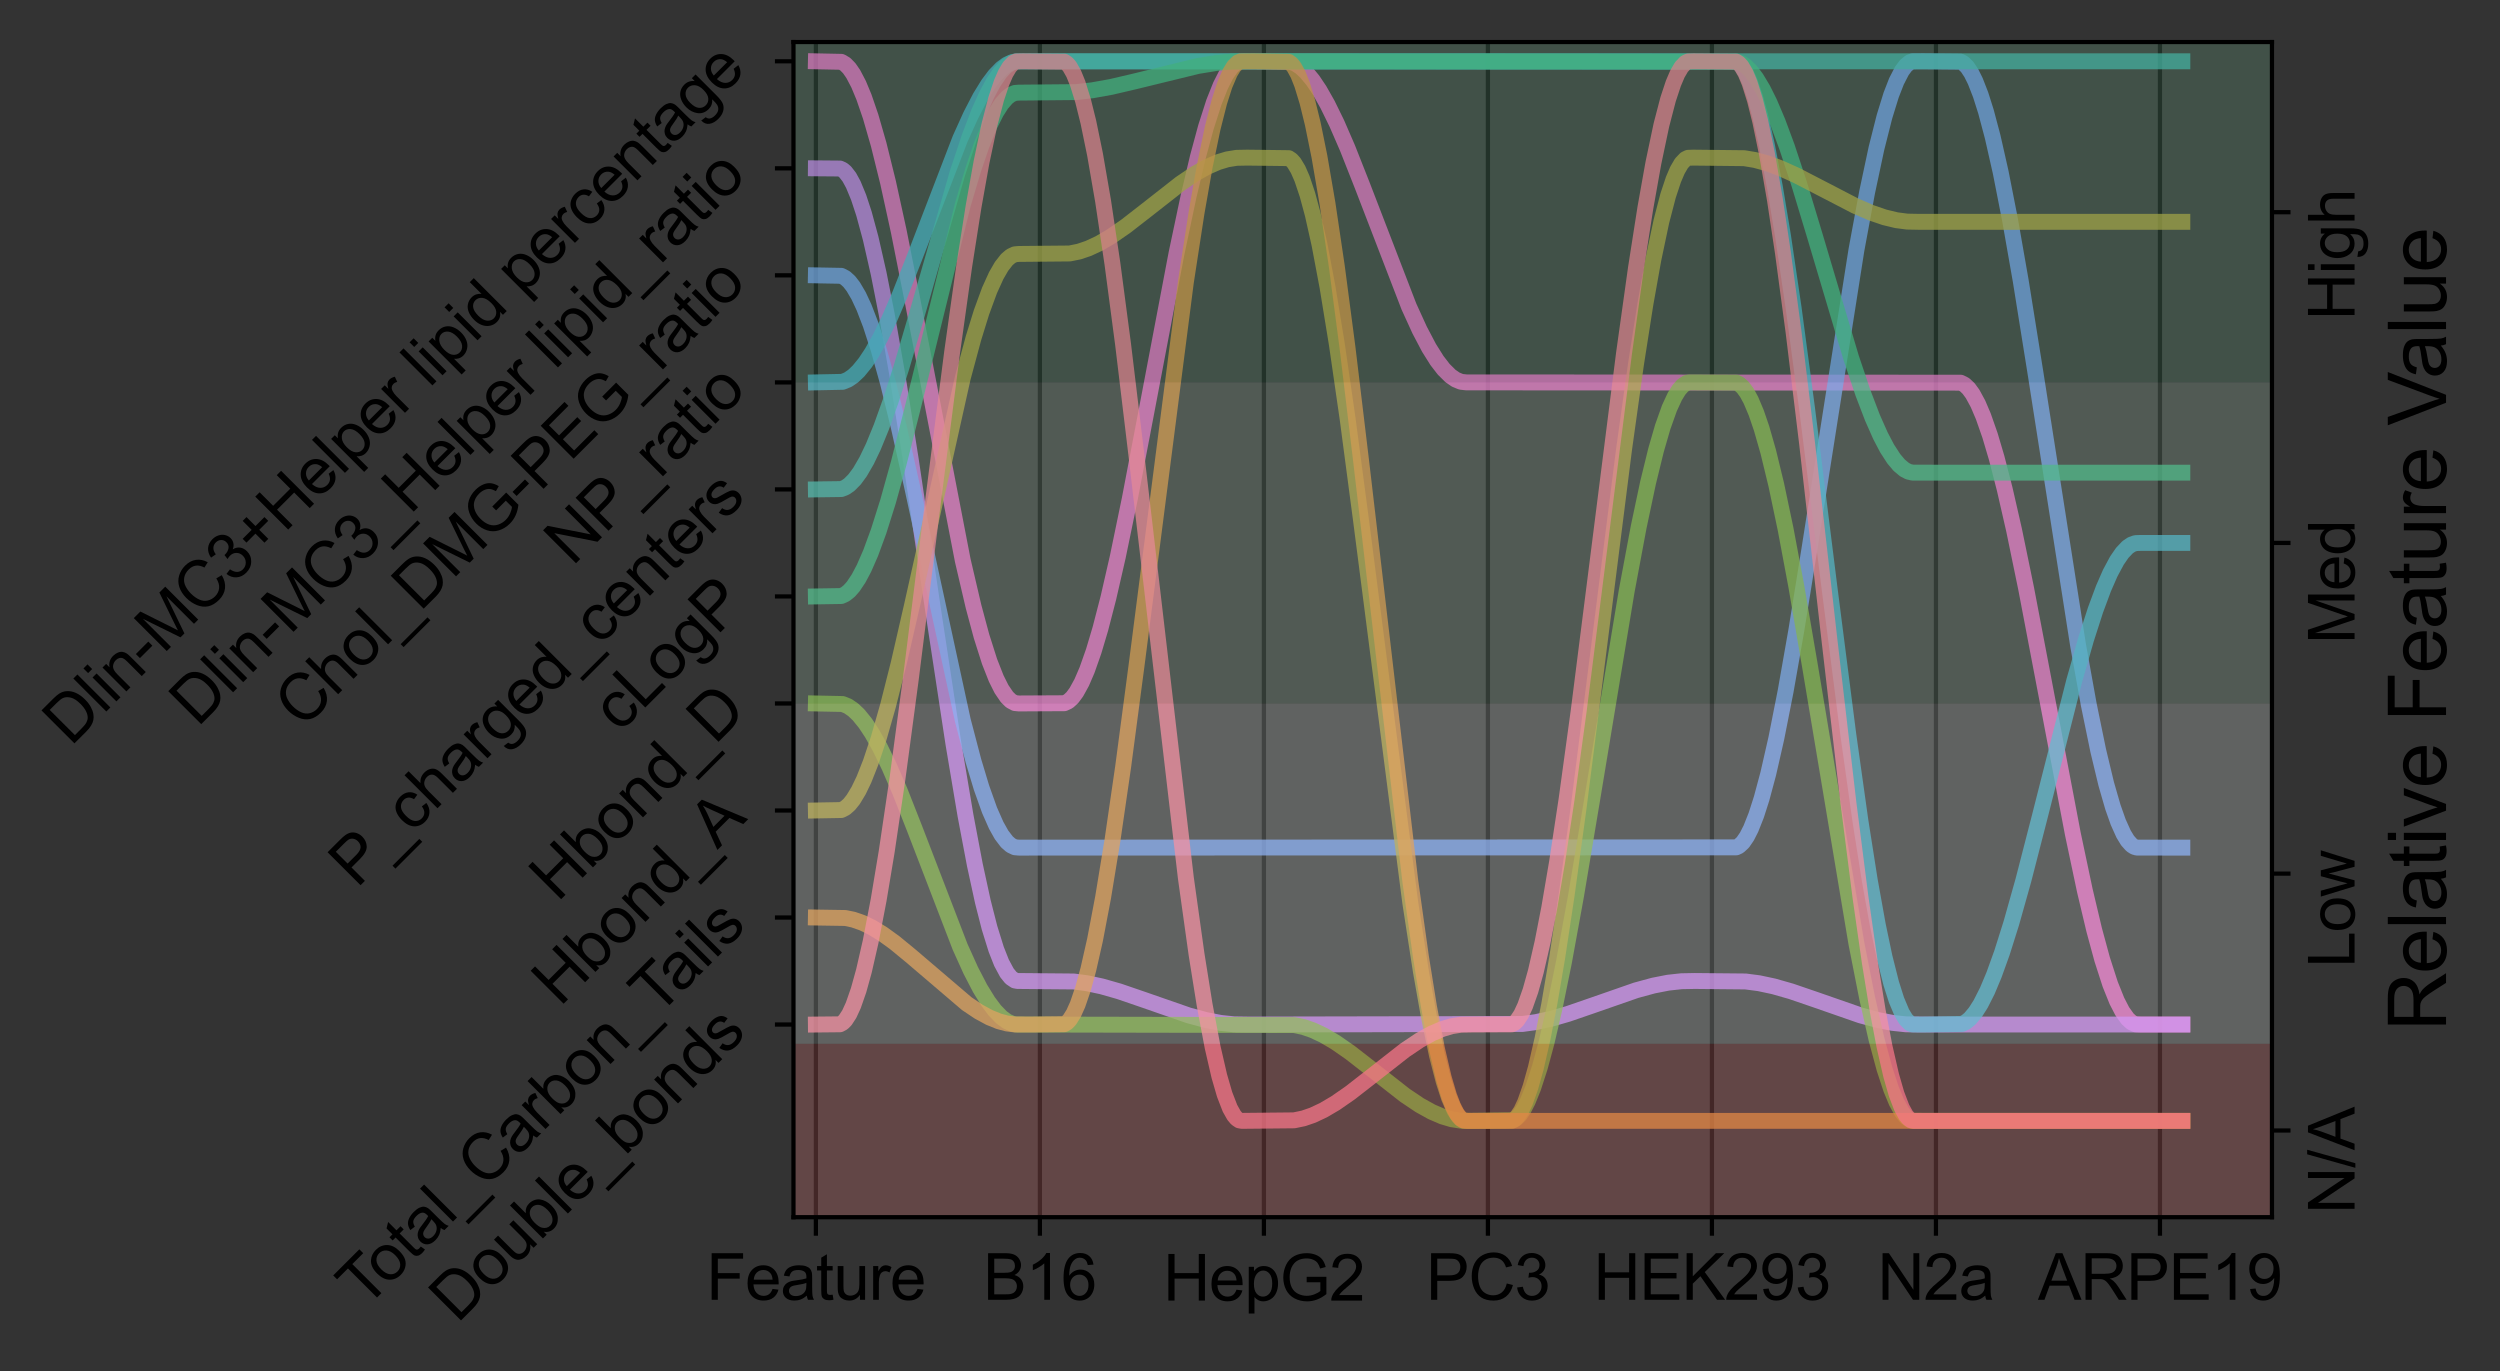 <?xml version="1.0" encoding="utf-8" standalone="no"?>
<!DOCTYPE svg PUBLIC "-//W3C//DTD SVG 1.1//EN"
  "http://www.w3.org/Graphics/SVG/1.1/DTD/svg11.dtd">
<svg xmlns:xlink="http://www.w3.org/1999/xlink" width="471.767pt" height="258.727pt" viewBox="0 0 471.767 258.727" xmlns="http://www.w3.org/2000/svg" version="1.1">
 <rect x="0" y="0" width="471.767" height="258.727" fill="#333333" stroke="none"/>
 <defs>
  <style type="text/css">*{stroke-linejoin: round; stroke-linecap: butt}</style>
 </defs>
 <g id="figure_1">
  <g id="patch_1">
   <path d="M 0 258.727 
L 471.767 258.727 
L 471.767 0 
L 0 0 
L 0 258.727 
z
" style="fill: none"/>
  </g>
  <g id="axes_1">
   <g id="patch_2">
    <path d="M 149.734 229.692 
L 428.734 229.692 
L 428.734 7.932 
L 149.734 7.932 
L 149.734 229.692 
z
" style="fill: none"/>
   </g>
   <g id="matplotlib.axis_1">
    <g id="xtick_1">
     <g id="line2d_1">
      <path d="M 153.961 229.692 
L 153.961 7.932 
" clip-path="url(#p7dd3f89ca4)" style="fill: none; stroke: #000000; stroke-opacity: 0.8; stroke-width: 0.8; stroke-linecap: square"/>
     </g>
     <g id="line2d_2">
      <defs>
       <path id="maf2995d5f2" d="M 0 0 
L 0 3.5 
" style="stroke: #000000; stroke-width: 0.8"/>
      </defs>
      <g>
       <use xlink:href="#maf2995d5f2" x="153.961" y="229.692" style="stroke: #000000; stroke-width: 0.8"/>
      </g>
     </g>
     <g id="text_1">
      <!-- Feature -->
      <g transform="translate(133.285 245.282) scale(0.12 -0.12)">
       <defs>
        <path id="ArialMT-46" d="M 525 0 
L 525 4581 
L 3616 4581 
L 3616 4041 
L 1131 4041 
L 1131 2622 
L 3281 2622 
L 3281 2081 
L 1131 2081 
L 1131 0 
L 525 0 
z
" transform="scale(0.016)"/>
        <path id="ArialMT-65" d="M 2694 1069 
L 3275 997 
Q 3138 488 2766 206 
Q 2394 -75 1816 -75 
Q 1088 -75 661 373 
Q 234 822 234 1631 
Q 234 2469 665 2931 
Q 1097 3394 1784 3394 
Q 2450 3394 2872 2941 
Q 3294 2488 3294 1666 
Q 3294 1616 3291 1516 
L 816 1516 
Q 847 969 1125 678 
Q 1403 388 1819 388 
Q 2128 388 2347 550 
Q 2566 713 2694 1069 
z
M 847 1978 
L 2700 1978 
Q 2663 2397 2488 2606 
Q 2219 2931 1791 2931 
Q 1403 2931 1139 2672 
Q 875 2413 847 1978 
z
" transform="scale(0.016)"/>
        <path id="ArialMT-61" d="M 2588 409 
Q 2275 144 1986 34 
Q 1697 -75 1366 -75 
Q 819 -75 525 192 
Q 231 459 231 875 
Q 231 1119 342 1320 
Q 453 1522 633 1644 
Q 813 1766 1038 1828 
Q 1203 1872 1538 1913 
Q 2219 1994 2541 2106 
Q 2544 2222 2544 2253 
Q 2544 2597 2384 2738 
Q 2169 2928 1744 2928 
Q 1347 2928 1158 2789 
Q 969 2650 878 2297 
L 328 2372 
Q 403 2725 575 2942 
Q 747 3159 1072 3276 
Q 1397 3394 1825 3394 
Q 2250 3394 2515 3294 
Q 2781 3194 2906 3042 
Q 3031 2891 3081 2659 
Q 3109 2516 3109 2141 
L 3109 1391 
Q 3109 606 3145 398 
Q 3181 191 3288 0 
L 2700 0 
Q 2613 175 2588 409 
z
M 2541 1666 
Q 2234 1541 1622 1453 
Q 1275 1403 1131 1340 
Q 988 1278 909 1158 
Q 831 1038 831 891 
Q 831 666 1001 516 
Q 1172 366 1500 366 
Q 1825 366 2078 508 
Q 2331 650 2450 897 
Q 2541 1088 2541 1459 
L 2541 1666 
z
" transform="scale(0.016)"/>
        <path id="ArialMT-74" d="M 1650 503 
L 1731 6 
Q 1494 -44 1306 -44 
Q 1000 -44 831 53 
Q 663 150 594 308 
Q 525 466 525 972 
L 525 2881 
L 113 2881 
L 113 3319 
L 525 3319 
L 525 4141 
L 1084 4478 
L 1084 3319 
L 1650 3319 
L 1650 2881 
L 1084 2881 
L 1084 941 
Q 1084 700 1114 631 
Q 1144 563 1211 522 
Q 1278 481 1403 481 
Q 1497 481 1650 503 
z
" transform="scale(0.016)"/>
        <path id="ArialMT-75" d="M 2597 0 
L 2597 488 
Q 2209 -75 1544 -75 
Q 1250 -75 995 37 
Q 741 150 617 320 
Q 494 491 444 738 
Q 409 903 409 1263 
L 409 3319 
L 972 3319 
L 972 1478 
Q 972 1038 1006 884 
Q 1059 663 1231 536 
Q 1403 409 1656 409 
Q 1909 409 2131 539 
Q 2353 669 2445 892 
Q 2538 1116 2538 1541 
L 2538 3319 
L 3100 3319 
L 3100 0 
L 2597 0 
z
" transform="scale(0.016)"/>
        <path id="ArialMT-72" d="M 416 0 
L 416 3319 
L 922 3319 
L 922 2816 
Q 1116 3169 1280 3281 
Q 1444 3394 1641 3394 
Q 1925 3394 2219 3213 
L 2025 2691 
Q 1819 2813 1613 2813 
Q 1428 2813 1281 2702 
Q 1134 2591 1072 2394 
Q 978 2094 978 1738 
L 978 0 
L 416 0 
z
" transform="scale(0.016)"/>
       </defs>
       <use xlink:href="#ArialMT-46"/>
       <use xlink:href="#ArialMT-65" x="61.084"/>
       <use xlink:href="#ArialMT-61" x="116.699"/>
       <use xlink:href="#ArialMT-74" x="172.314"/>
       <use xlink:href="#ArialMT-75" x="200.098"/>
       <use xlink:href="#ArialMT-72" x="255.713"/>
       <use xlink:href="#ArialMT-65" x="289.014"/>
      </g>
     </g>
    </g>
    <g id="xtick_2">
     <g id="line2d_3">
      <path d="M 196.234 229.692 
L 196.234 7.932 
" clip-path="url(#p7dd3f89ca4)" style="fill: none; stroke: #000000; stroke-opacity: 0.8; stroke-width: 0.8; stroke-linecap: square"/>
     </g>
     <g id="line2d_4">
      <g>
       <use xlink:href="#maf2995d5f2" x="196.234" y="229.692" style="stroke: #000000; stroke-width: 0.8"/>
      </g>
     </g>
     <g id="text_2">
      <!-- B16 -->
      <g transform="translate(185.558 245.282) scale(0.12 -0.12)">
       <defs>
        <path id="ArialMT-42" d="M 469 0 
L 469 4581 
L 2188 4581 
Q 2713 4581 3030 4442 
Q 3347 4303 3526 4014 
Q 3706 3725 3706 3409 
Q 3706 3116 3547 2856 
Q 3388 2597 3066 2438 
Q 3481 2316 3704 2022 
Q 3928 1728 3928 1328 
Q 3928 1006 3792 729 
Q 3656 453 3456 303 
Q 3256 153 2954 76 
Q 2653 0 2216 0 
L 469 0 
z
M 1075 2656 
L 2066 2656 
Q 2469 2656 2644 2709 
Q 2875 2778 2992 2937 
Q 3109 3097 3109 3338 
Q 3109 3566 3000 3739 
Q 2891 3913 2687 3977 
Q 2484 4041 1991 4041 
L 1075 4041 
L 1075 2656 
z
M 1075 541 
L 2216 541 
Q 2509 541 2628 563 
Q 2838 600 2978 687 
Q 3119 775 3209 942 
Q 3300 1109 3300 1328 
Q 3300 1584 3169 1773 
Q 3038 1963 2805 2039 
Q 2572 2116 2134 2116 
L 1075 2116 
L 1075 541 
z
" transform="scale(0.016)"/>
        <path id="ArialMT-31" d="M 2384 0 
L 1822 0 
L 1822 3584 
Q 1619 3391 1289 3197 
Q 959 3003 697 2906 
L 697 3450 
Q 1169 3672 1522 3987 
Q 1875 4303 2022 4600 
L 2384 4600 
L 2384 0 
z
" transform="scale(0.016)"/>
        <path id="ArialMT-36" d="M 3184 3459 
L 2625 3416 
Q 2550 3747 2413 3897 
Q 2184 4138 1850 4138 
Q 1581 4138 1378 3988 
Q 1113 3794 959 3422 
Q 806 3050 800 2363 
Q 1003 2672 1297 2822 
Q 1591 2972 1913 2972 
Q 2475 2972 2870 2558 
Q 3266 2144 3266 1488 
Q 3266 1056 3080 686 
Q 2894 316 2569 119 
Q 2244 -78 1831 -78 
Q 1128 -78 684 439 
Q 241 956 241 2144 
Q 241 3472 731 4075 
Q 1159 4600 1884 4600 
Q 2425 4600 2770 4297 
Q 3116 3994 3184 3459 
z
M 888 1484 
Q 888 1194 1011 928 
Q 1134 663 1356 523 
Q 1578 384 1822 384 
Q 2178 384 2434 671 
Q 2691 959 2691 1453 
Q 2691 1928 2437 2201 
Q 2184 2475 1800 2475 
Q 1419 2475 1153 2201 
Q 888 1928 888 1484 
z
" transform="scale(0.016)"/>
       </defs>
       <use xlink:href="#ArialMT-42"/>
       <use xlink:href="#ArialMT-31" x="66.699"/>
       <use xlink:href="#ArialMT-36" x="122.314"/>
      </g>
     </g>
    </g>
    <g id="xtick_3">
     <g id="line2d_5">
      <path d="M 238.507 229.692 
L 238.507 7.932 
" clip-path="url(#p7dd3f89ca4)" style="fill: none; stroke: #000000; stroke-opacity: 0.8; stroke-width: 0.8; stroke-linecap: square"/>
     </g>
     <g id="line2d_6">
      <g>
       <use xlink:href="#maf2995d5f2" x="238.507" y="229.692" style="stroke: #000000; stroke-width: 0.8"/>
      </g>
     </g>
     <g id="text_3">
      <!-- HepG2 -->
      <g transform="translate(219.497 245.428) scale(0.12 -0.12)">
       <defs>
        <path id="ArialMT-48" d="M 513 0 
L 513 4581 
L 1119 4581 
L 1119 2700 
L 3500 2700 
L 3500 4581 
L 4106 4581 
L 4106 0 
L 3500 0 
L 3500 2159 
L 1119 2159 
L 1119 0 
L 513 0 
z
" transform="scale(0.016)"/>
        <path id="ArialMT-70" d="M 422 -1272 
L 422 3319 
L 934 3319 
L 934 2888 
Q 1116 3141 1344 3267 
Q 1572 3394 1897 3394 
Q 2322 3394 2647 3175 
Q 2972 2956 3137 2557 
Q 3303 2159 3303 1684 
Q 3303 1175 3120 767 
Q 2938 359 2589 142 
Q 2241 -75 1856 -75 
Q 1575 -75 1351 44 
Q 1128 163 984 344 
L 984 -1272 
L 422 -1272 
z
M 931 1641 
Q 931 1000 1190 694 
Q 1450 388 1819 388 
Q 2194 388 2461 705 
Q 2728 1022 2728 1688 
Q 2728 2322 2467 2637 
Q 2206 2953 1844 2953 
Q 1484 2953 1207 2617 
Q 931 2281 931 1641 
z
" transform="scale(0.016)"/>
        <path id="ArialMT-47" d="M 2638 1797 
L 2638 2334 
L 4578 2338 
L 4578 638 
Q 4131 281 3656 101 
Q 3181 -78 2681 -78 
Q 2006 -78 1454 211 
Q 903 500 622 1047 
Q 341 1594 341 2269 
Q 341 2938 620 3517 
Q 900 4097 1425 4378 
Q 1950 4659 2634 4659 
Q 3131 4659 3532 4498 
Q 3934 4338 4162 4050 
Q 4391 3763 4509 3300 
L 3963 3150 
Q 3859 3500 3706 3700 
Q 3553 3900 3268 4020 
Q 2984 4141 2638 4141 
Q 2222 4141 1919 4014 
Q 1616 3888 1430 3681 
Q 1244 3475 1141 3228 
Q 966 2803 966 2306 
Q 966 1694 1177 1281 
Q 1388 869 1791 669 
Q 2194 469 2647 469 
Q 3041 469 3416 620 
Q 3791 772 3984 944 
L 3984 1797 
L 2638 1797 
z
" transform="scale(0.016)"/>
        <path id="ArialMT-32" d="M 3222 541 
L 3222 0 
L 194 0 
Q 188 203 259 391 
Q 375 700 629 1000 
Q 884 1300 1366 1694 
Q 2113 2306 2375 2664 
Q 2638 3022 2638 3341 
Q 2638 3675 2398 3904 
Q 2159 4134 1775 4134 
Q 1369 4134 1125 3890 
Q 881 3647 878 3216 
L 300 3275 
Q 359 3922 746 4261 
Q 1134 4600 1788 4600 
Q 2447 4600 2831 4234 
Q 3216 3869 3216 3328 
Q 3216 3053 3103 2787 
Q 2991 2522 2730 2228 
Q 2469 1934 1863 1422 
Q 1356 997 1212 845 
Q 1069 694 975 541 
L 3222 541 
z
" transform="scale(0.016)"/>
       </defs>
       <use xlink:href="#ArialMT-48"/>
       <use xlink:href="#ArialMT-65" x="72.217"/>
       <use xlink:href="#ArialMT-70" x="127.832"/>
       <use xlink:href="#ArialMT-47" x="183.447"/>
       <use xlink:href="#ArialMT-32" x="261.23"/>
      </g>
     </g>
    </g>
    <g id="xtick_4">
     <g id="line2d_7">
      <path d="M 280.779 229.692 
L 280.779 7.932 
" clip-path="url(#p7dd3f89ca4)" style="fill: none; stroke: #000000; stroke-opacity: 0.8; stroke-width: 0.8; stroke-linecap: square"/>
     </g>
     <g id="line2d_8">
      <g>
       <use xlink:href="#maf2995d5f2" x="280.779" y="229.692" style="stroke: #000000; stroke-width: 0.8"/>
      </g>
     </g>
     <g id="text_4">
      <!-- PC3 -->
      <g transform="translate(269.107 245.282) scale(0.12 -0.12)">
       <defs>
        <path id="ArialMT-50" d="M 494 0 
L 494 4581 
L 2222 4581 
Q 2678 4581 2919 4538 
Q 3256 4481 3484 4323 
Q 3713 4166 3852 3881 
Q 3991 3597 3991 3256 
Q 3991 2672 3619 2267 
Q 3247 1863 2275 1863 
L 1100 1863 
L 1100 0 
L 494 0 
z
M 1100 2403 
L 2284 2403 
Q 2872 2403 3119 2622 
Q 3366 2841 3366 3238 
Q 3366 3525 3220 3729 
Q 3075 3934 2838 4000 
Q 2684 4041 2272 4041 
L 1100 4041 
L 1100 2403 
z
" transform="scale(0.016)"/>
        <path id="ArialMT-43" d="M 3763 1606 
L 4369 1453 
Q 4178 706 3683 314 
Q 3188 -78 2472 -78 
Q 1731 -78 1267 223 
Q 803 525 561 1097 
Q 319 1669 319 2325 
Q 319 3041 592 3573 
Q 866 4106 1370 4382 
Q 1875 4659 2481 4659 
Q 3169 4659 3637 4309 
Q 4106 3959 4291 3325 
L 3694 3184 
Q 3534 3684 3231 3912 
Q 2928 4141 2469 4141 
Q 1941 4141 1586 3887 
Q 1231 3634 1087 3207 
Q 944 2781 944 2328 
Q 944 1744 1114 1308 
Q 1284 872 1643 656 
Q 2003 441 2422 441 
Q 2931 441 3284 734 
Q 3638 1028 3763 1606 
z
" transform="scale(0.016)"/>
        <path id="ArialMT-33" d="M 269 1209 
L 831 1284 
Q 928 806 1161 595 
Q 1394 384 1728 384 
Q 2125 384 2398 659 
Q 2672 934 2672 1341 
Q 2672 1728 2419 1979 
Q 2166 2231 1775 2231 
Q 1616 2231 1378 2169 
L 1441 2663 
Q 1497 2656 1531 2656 
Q 1891 2656 2178 2843 
Q 2466 3031 2466 3422 
Q 2466 3731 2256 3934 
Q 2047 4138 1716 4138 
Q 1388 4138 1169 3931 
Q 950 3725 888 3313 
L 325 3413 
Q 428 3978 793 4289 
Q 1159 4600 1703 4600 
Q 2078 4600 2393 4439 
Q 2709 4278 2876 4000 
Q 3044 3722 3044 3409 
Q 3044 3113 2884 2869 
Q 2725 2625 2413 2481 
Q 2819 2388 3044 2092 
Q 3269 1797 3269 1353 
Q 3269 753 2831 336 
Q 2394 -81 1725 -81 
Q 1122 -81 723 278 
Q 325 638 269 1209 
z
" transform="scale(0.016)"/>
       </defs>
       <use xlink:href="#ArialMT-50"/>
       <use xlink:href="#ArialMT-43" x="66.699"/>
       <use xlink:href="#ArialMT-33" x="138.916"/>
      </g>
     </g>
    </g>
    <g id="xtick_5">
     <g id="line2d_9">
      <path d="M 323.052 229.692 
L 323.052 7.932 
" clip-path="url(#p7dd3f89ca4)" style="fill: none; stroke: #000000; stroke-opacity: 0.8; stroke-width: 0.8; stroke-linecap: square"/>
     </g>
     <g id="line2d_10">
      <g>
       <use xlink:href="#maf2995d5f2" x="323.052" y="229.692" style="stroke: #000000; stroke-width: 0.8"/>
      </g>
     </g>
     <g id="text_5">
      <!-- HEK293 -->
      <g transform="translate(300.705 245.282) scale(0.12 -0.12)">
       <defs>
        <path id="ArialMT-45" d="M 506 0 
L 506 4581 
L 3819 4581 
L 3819 4041 
L 1113 4041 
L 1113 2638 
L 3647 2638 
L 3647 2100 
L 1113 2100 
L 1113 541 
L 3925 541 
L 3925 0 
L 506 0 
z
" transform="scale(0.016)"/>
        <path id="ArialMT-4b" d="M 469 0 
L 469 4581 
L 1075 4581 
L 1075 2309 
L 3350 4581 
L 4172 4581 
L 2250 2725 
L 4256 0 
L 3456 0 
L 1825 2319 
L 1075 1588 
L 1075 0 
L 469 0 
z
" transform="scale(0.016)"/>
        <path id="ArialMT-39" d="M 350 1059 
L 891 1109 
Q 959 728 1153 556 
Q 1347 384 1650 384 
Q 1909 384 2104 503 
Q 2300 622 2425 820 
Q 2550 1019 2634 1356 
Q 2719 1694 2719 2044 
Q 2719 2081 2716 2156 
Q 2547 1888 2255 1720 
Q 1963 1553 1622 1553 
Q 1053 1553 659 1965 
Q 266 2378 266 3053 
Q 266 3750 677 4175 
Q 1088 4600 1706 4600 
Q 2153 4600 2523 4359 
Q 2894 4119 3086 3673 
Q 3278 3228 3278 2384 
Q 3278 1506 3087 986 
Q 2897 466 2520 194 
Q 2144 -78 1638 -78 
Q 1100 -78 759 220 
Q 419 519 350 1059 
z
M 2653 3081 
Q 2653 3566 2395 3850 
Q 2138 4134 1775 4134 
Q 1400 4134 1122 3828 
Q 844 3522 844 3034 
Q 844 2597 1108 2323 
Q 1372 2050 1759 2050 
Q 2150 2050 2401 2323 
Q 2653 2597 2653 3081 
z
" transform="scale(0.016)"/>
       </defs>
       <use xlink:href="#ArialMT-48"/>
       <use xlink:href="#ArialMT-45" x="72.217"/>
       <use xlink:href="#ArialMT-4b" x="138.916"/>
       <use xlink:href="#ArialMT-32" x="205.615"/>
       <use xlink:href="#ArialMT-39" x="261.23"/>
       <use xlink:href="#ArialMT-33" x="316.846"/>
      </g>
     </g>
    </g>
    <g id="xtick_6">
     <g id="line2d_11">
      <path d="M 365.325 229.692 
L 365.325 7.932 
" clip-path="url(#p7dd3f89ca4)" style="fill: none; stroke: #000000; stroke-opacity: 0.8; stroke-width: 0.8; stroke-linecap: square"/>
     </g>
     <g id="line2d_12">
      <g>
       <use xlink:href="#maf2995d5f2" x="365.325" y="229.692" style="stroke: #000000; stroke-width: 0.8"/>
      </g>
     </g>
     <g id="text_6">
      <!-- N2a -->
      <g transform="translate(354.318 245.282) scale(0.12 -0.12)">
       <defs>
        <path id="ArialMT-4e" d="M 488 0 
L 488 4581 
L 1109 4581 
L 3516 984 
L 3516 4581 
L 4097 4581 
L 4097 0 
L 3475 0 
L 1069 3600 
L 1069 0 
L 488 0 
z
" transform="scale(0.016)"/>
       </defs>
       <use xlink:href="#ArialMT-4e"/>
       <use xlink:href="#ArialMT-32" x="72.217"/>
       <use xlink:href="#ArialMT-61" x="127.832"/>
      </g>
     </g>
    </g>
    <g id="xtick_7">
     <g id="line2d_13">
      <path d="M 407.597 229.692 
L 407.597 7.932 
" clip-path="url(#p7dd3f89ca4)" style="fill: none; stroke: #000000; stroke-opacity: 0.8; stroke-width: 0.8; stroke-linecap: square"/>
     </g>
     <g id="line2d_14">
      <g>
       <use xlink:href="#maf2995d5f2" x="407.597" y="229.692" style="stroke: #000000; stroke-width: 0.8"/>
      </g>
     </g>
     <g id="text_7">
      <!-- ARPE19 -->
      <g transform="translate(384.585 245.282) scale(0.12 -0.12)">
       <defs>
        <path id="ArialMT-41" d="M -9 0 
L 1750 4581 
L 2403 4581 
L 4278 0 
L 3588 0 
L 3053 1388 
L 1138 1388 
L 634 0 
L -9 0 
z
M 1313 1881 
L 2866 1881 
L 2388 3150 
Q 2169 3728 2063 4100 
Q 1975 3659 1816 3225 
L 1313 1881 
z
" transform="scale(0.016)"/>
        <path id="ArialMT-52" d="M 503 0 
L 503 4581 
L 2534 4581 
Q 3147 4581 3465 4457 
Q 3784 4334 3975 4021 
Q 4166 3709 4166 3331 
Q 4166 2844 3850 2509 
Q 3534 2175 2875 2084 
Q 3116 1969 3241 1856 
Q 3506 1613 3744 1247 
L 4541 0 
L 3778 0 
L 3172 953 
Q 2906 1366 2734 1584 
Q 2563 1803 2427 1890 
Q 2291 1978 2150 2013 
Q 2047 2034 1813 2034 
L 1109 2034 
L 1109 0 
L 503 0 
z
M 1109 2559 
L 2413 2559 
Q 2828 2559 3062 2645 
Q 3297 2731 3419 2920 
Q 3541 3109 3541 3331 
Q 3541 3656 3305 3865 
Q 3069 4075 2559 4075 
L 1109 4075 
L 1109 2559 
z
" transform="scale(0.016)"/>
       </defs>
       <use xlink:href="#ArialMT-41"/>
       <use xlink:href="#ArialMT-52" x="66.699"/>
       <use xlink:href="#ArialMT-50" x="138.916"/>
       <use xlink:href="#ArialMT-45" x="205.615"/>
       <use xlink:href="#ArialMT-31" x="272.314"/>
       <use xlink:href="#ArialMT-39" x="327.93"/>
      </g>
     </g>
    </g>
   </g>
   <g id="matplotlib.axis_2">
    <g id="ytick_1">
     <g id="line2d_15">
      <defs>
       <path id="m0f1070971d" d="M 0 0 
L -3.5 0 
" style="stroke: #000000; stroke-width: 0.8"/>
      </defs>
      <g>
       <use xlink:href="#m0f1070971d" x="149.734" y="193.338" style="stroke: #000000; stroke-width: 0.8"/>
      </g>
     </g>
     <g id="text_8">
      <!-- Double_bonds -->
      <g transform="translate(86.324 249.841) rotate(-45) scale(0.12 -0.12)">
       <defs>
        <path id="ArialMT-44" d="M 494 0 
L 494 4581 
L 2072 4581 
Q 2606 4581 2888 4516 
Q 3281 4425 3559 4188 
Q 3922 3881 4101 3404 
Q 4281 2928 4281 2316 
Q 4281 1794 4159 1391 
Q 4038 988 3847 723 
Q 3656 459 3429 307 
Q 3203 156 2883 78 
Q 2563 0 2147 0 
L 494 0 
z
M 1100 541 
L 2078 541 
Q 2531 541 2789 625 
Q 3047 709 3200 863 
Q 3416 1078 3536 1442 
Q 3656 1806 3656 2325 
Q 3656 3044 3420 3430 
Q 3184 3816 2847 3947 
Q 2603 4041 2063 4041 
L 1100 4041 
L 1100 541 
z
" transform="scale(0.016)"/>
        <path id="ArialMT-6f" d="M 213 1659 
Q 213 2581 725 3025 
Q 1153 3394 1769 3394 
Q 2453 3394 2887 2945 
Q 3322 2497 3322 1706 
Q 3322 1066 3130 698 
Q 2938 331 2570 128 
Q 2203 -75 1769 -75 
Q 1072 -75 642 372 
Q 213 819 213 1659 
z
M 791 1659 
Q 791 1022 1069 705 
Q 1347 388 1769 388 
Q 2188 388 2466 706 
Q 2744 1025 2744 1678 
Q 2744 2294 2464 2611 
Q 2184 2928 1769 2928 
Q 1347 2928 1069 2612 
Q 791 2297 791 1659 
z
" transform="scale(0.016)"/>
        <path id="ArialMT-62" d="M 941 0 
L 419 0 
L 419 4581 
L 981 4581 
L 981 2947 
Q 1338 3394 1891 3394 
Q 2197 3394 2470 3270 
Q 2744 3147 2920 2923 
Q 3097 2700 3197 2384 
Q 3297 2069 3297 1709 
Q 3297 856 2875 390 
Q 2453 -75 1863 -75 
Q 1275 -75 941 416 
L 941 0 
z
M 934 1684 
Q 934 1088 1097 822 
Q 1363 388 1816 388 
Q 2184 388 2453 708 
Q 2722 1028 2722 1663 
Q 2722 2313 2464 2622 
Q 2206 2931 1841 2931 
Q 1472 2931 1203 2611 
Q 934 2291 934 1684 
z
" transform="scale(0.016)"/>
        <path id="ArialMT-6c" d="M 409 0 
L 409 4581 
L 972 4581 
L 972 0 
L 409 0 
z
" transform="scale(0.016)"/>
        <path id="ArialMT-5f" d="M -97 -1272 
L -97 -866 
L 3631 -866 
L 3631 -1272 
L -97 -1272 
z
" transform="scale(0.016)"/>
        <path id="ArialMT-6e" d="M 422 0 
L 422 3319 
L 928 3319 
L 928 2847 
Q 1294 3394 1984 3394 
Q 2284 3394 2536 3286 
Q 2788 3178 2913 3003 
Q 3038 2828 3088 2588 
Q 3119 2431 3119 2041 
L 3119 0 
L 2556 0 
L 2556 2019 
Q 2556 2363 2490 2533 
Q 2425 2703 2258 2804 
Q 2091 2906 1866 2906 
Q 1506 2906 1245 2678 
Q 984 2450 984 1813 
L 984 0 
L 422 0 
z
" transform="scale(0.016)"/>
        <path id="ArialMT-64" d="M 2575 0 
L 2575 419 
Q 2259 -75 1647 -75 
Q 1250 -75 917 144 
Q 584 363 401 755 
Q 219 1147 219 1656 
Q 219 2153 384 2558 
Q 550 2963 881 3178 
Q 1213 3394 1622 3394 
Q 1922 3394 2156 3267 
Q 2391 3141 2538 2938 
L 2538 4581 
L 3097 4581 
L 3097 0 
L 2575 0 
z
M 797 1656 
Q 797 1019 1065 703 
Q 1334 388 1700 388 
Q 2069 388 2326 689 
Q 2584 991 2584 1609 
Q 2584 2291 2321 2609 
Q 2059 2928 1675 2928 
Q 1300 2928 1048 2622 
Q 797 2316 797 1656 
z
" transform="scale(0.016)"/>
        <path id="ArialMT-73" d="M 197 991 
L 753 1078 
Q 800 744 1014 566 
Q 1228 388 1613 388 
Q 2000 388 2187 545 
Q 2375 703 2375 916 
Q 2375 1106 2209 1216 
Q 2094 1291 1634 1406 
Q 1016 1563 777 1677 
Q 538 1791 414 1992 
Q 291 2194 291 2438 
Q 291 2659 392 2848 
Q 494 3038 669 3163 
Q 800 3259 1026 3326 
Q 1253 3394 1513 3394 
Q 1903 3394 2198 3281 
Q 2494 3169 2634 2976 
Q 2775 2784 2828 2463 
L 2278 2388 
Q 2241 2644 2061 2787 
Q 1881 2931 1553 2931 
Q 1166 2931 1000 2803 
Q 834 2675 834 2503 
Q 834 2394 903 2306 
Q 972 2216 1119 2156 
Q 1203 2125 1616 2013 
Q 2213 1853 2448 1751 
Q 2684 1650 2818 1456 
Q 2953 1263 2953 975 
Q 2953 694 2789 445 
Q 2625 197 2315 61 
Q 2006 -75 1616 -75 
Q 969 -75 630 194 
Q 291 463 197 991 
z
" transform="scale(0.016)"/>
       </defs>
       <use xlink:href="#ArialMT-44"/>
       <use xlink:href="#ArialMT-6f" x="72.217"/>
       <use xlink:href="#ArialMT-75" x="127.832"/>
       <use xlink:href="#ArialMT-62" x="183.447"/>
       <use xlink:href="#ArialMT-6c" x="239.062"/>
       <use xlink:href="#ArialMT-65" x="261.279"/>
       <use xlink:href="#ArialMT-5f" x="316.895"/>
       <use xlink:href="#ArialMT-62" x="372.51"/>
       <use xlink:href="#ArialMT-6f" x="428.125"/>
       <use xlink:href="#ArialMT-6e" x="483.74"/>
       <use xlink:href="#ArialMT-64" x="539.355"/>
       <use xlink:href="#ArialMT-73" x="594.971"/>
      </g>
     </g>
    </g>
    <g id="ytick_2">
     <g id="line2d_16">
      <g>
       <use xlink:href="#m0f1070971d" x="149.734" y="173.142" style="stroke: #000000; stroke-width: 0.8"/>
      </g>
     </g>
     <g id="text_9">
      <!-- Total_Carbon_Tails -->
      <g transform="translate(68.893 247.105) rotate(-45) scale(0.12 -0.12)">
       <defs>
        <path id="ArialMT-54" d="M 1659 0 
L 1659 4041 
L 150 4041 
L 150 4581 
L 3781 4581 
L 3781 4041 
L 2266 4041 
L 2266 0 
L 1659 0 
z
" transform="scale(0.016)"/>
        <path id="ArialMT-69" d="M 425 3934 
L 425 4581 
L 988 4581 
L 988 3934 
L 425 3934 
z
M 425 0 
L 425 3319 
L 988 3319 
L 988 0 
L 425 0 
z
" transform="scale(0.016)"/>
       </defs>
       <use xlink:href="#ArialMT-54"/>
       <use xlink:href="#ArialMT-6f" x="49.959"/>
       <use xlink:href="#ArialMT-74" x="105.574"/>
       <use xlink:href="#ArialMT-61" x="133.357"/>
       <use xlink:href="#ArialMT-6c" x="188.973"/>
       <use xlink:href="#ArialMT-5f" x="211.189"/>
       <use xlink:href="#ArialMT-43" x="266.805"/>
       <use xlink:href="#ArialMT-61" x="339.021"/>
       <use xlink:href="#ArialMT-72" x="394.637"/>
       <use xlink:href="#ArialMT-62" x="427.938"/>
       <use xlink:href="#ArialMT-6f" x="483.553"/>
       <use xlink:href="#ArialMT-6e" x="539.168"/>
       <use xlink:href="#ArialMT-5f" x="594.783"/>
       <use xlink:href="#ArialMT-54" x="650.398"/>
       <use xlink:href="#ArialMT-61" x="700.357"/>
       <use xlink:href="#ArialMT-69" x="755.973"/>
       <use xlink:href="#ArialMT-6c" x="778.189"/>
       <use xlink:href="#ArialMT-73" x="800.406"/>
      </g>
     </g>
    </g>
    <g id="ytick_3">
     <g id="line2d_17">
      <g>
       <use xlink:href="#m0f1070971d" x="149.734" y="152.945" style="stroke: #000000; stroke-width: 0.8"/>
      </g>
     </g>
     <g id="text_10">
      <!-- Hbond_A -->
      <g transform="translate(105.666 190.105) rotate(-45) scale(0.12 -0.12)">
       <use xlink:href="#ArialMT-48"/>
       <use xlink:href="#ArialMT-62" x="72.217"/>
       <use xlink:href="#ArialMT-6f" x="127.832"/>
       <use xlink:href="#ArialMT-6e" x="183.447"/>
       <use xlink:href="#ArialMT-64" x="239.062"/>
       <use xlink:href="#ArialMT-5f" x="294.678"/>
       <use xlink:href="#ArialMT-41" x="350.293"/>
      </g>
     </g>
    </g>
    <g id="ytick_4">
     <g id="line2d_18">
      <g>
       <use xlink:href="#m0f1070971d" x="149.734" y="132.748" style="stroke: #000000; stroke-width: 0.8"/>
      </g>
     </g>
     <g id="text_11">
      <!-- Hbond_D -->
      <g transform="translate(105.198 170.376) rotate(-45) scale(0.12 -0.12)">
       <use xlink:href="#ArialMT-48"/>
       <use xlink:href="#ArialMT-62" x="72.217"/>
       <use xlink:href="#ArialMT-6f" x="127.832"/>
       <use xlink:href="#ArialMT-6e" x="183.447"/>
       <use xlink:href="#ArialMT-64" x="239.062"/>
       <use xlink:href="#ArialMT-5f" x="294.678"/>
       <use xlink:href="#ArialMT-44" x="350.293"/>
      </g>
     </g>
    </g>
    <g id="ytick_5">
     <g id="line2d_19">
      <g>
       <use xlink:href="#m0f1070971d" x="149.734" y="112.551" style="stroke: #000000; stroke-width: 0.8"/>
      </g>
     </g>
     <g id="text_12">
      <!-- cLogP -->
      <g transform="translate(116.889 138.389) rotate(-45) scale(0.12 -0.12)">
       <defs>
        <path id="ArialMT-63" d="M 2588 1216 
L 3141 1144 
Q 3050 572 2676 248 
Q 2303 -75 1759 -75 
Q 1078 -75 664 370 
Q 250 816 250 1647 
Q 250 2184 428 2587 
Q 606 2991 970 3192 
Q 1334 3394 1763 3394 
Q 2303 3394 2647 3120 
Q 2991 2847 3088 2344 
L 2541 2259 
Q 2463 2594 2264 2762 
Q 2066 2931 1784 2931 
Q 1359 2931 1093 2626 
Q 828 2322 828 1663 
Q 828 994 1084 691 
Q 1341 388 1753 388 
Q 2084 388 2306 591 
Q 2528 794 2588 1216 
z
" transform="scale(0.016)"/>
        <path id="ArialMT-4c" d="M 469 0 
L 469 4581 
L 1075 4581 
L 1075 541 
L 3331 541 
L 3331 0 
L 469 0 
z
" transform="scale(0.016)"/>
        <path id="ArialMT-67" d="M 319 -275 
L 866 -356 
Q 900 -609 1056 -725 
Q 1266 -881 1628 -881 
Q 2019 -881 2231 -725 
Q 2444 -569 2519 -288 
Q 2563 -116 2559 434 
Q 2191 0 1641 0 
Q 956 0 581 494 
Q 206 988 206 1678 
Q 206 2153 378 2554 
Q 550 2956 876 3175 
Q 1203 3394 1644 3394 
Q 2231 3394 2613 2919 
L 2613 3319 
L 3131 3319 
L 3131 450 
Q 3131 -325 2973 -648 
Q 2816 -972 2473 -1159 
Q 2131 -1347 1631 -1347 
Q 1038 -1347 672 -1080 
Q 306 -813 319 -275 
z
M 784 1719 
Q 784 1066 1043 766 
Q 1303 466 1694 466 
Q 2081 466 2343 764 
Q 2606 1063 2606 1700 
Q 2606 2309 2336 2618 
Q 2066 2928 1684 2928 
Q 1309 2928 1046 2623 
Q 784 2319 784 1719 
z
" transform="scale(0.016)"/>
       </defs>
       <use xlink:href="#ArialMT-63"/>
       <use xlink:href="#ArialMT-4c" x="50"/>
       <use xlink:href="#ArialMT-6f" x="105.615"/>
       <use xlink:href="#ArialMT-67" x="161.23"/>
       <use xlink:href="#ArialMT-50" x="216.846"/>
      </g>
     </g>
    </g>
    <g id="ytick_6">
     <g id="line2d_20">
      <g>
       <use xlink:href="#m0f1070971d" x="149.734" y="92.355" style="stroke: #000000; stroke-width: 0.8"/>
      </g>
     </g>
     <g id="text_13">
      <!-- P_charged_centers -->
      <g transform="translate(67.366 167.716) rotate(-45) scale(0.12 -0.12)">
       <defs>
        <path id="ArialMT-68" d="M 422 0 
L 422 4581 
L 984 4581 
L 984 2938 
Q 1378 3394 1978 3394 
Q 2347 3394 2619 3248 
Q 2891 3103 3008 2847 
Q 3125 2591 3125 2103 
L 3125 0 
L 2563 0 
L 2563 2103 
Q 2563 2525 2380 2717 
Q 2197 2909 1863 2909 
Q 1613 2909 1392 2779 
Q 1172 2650 1078 2428 
Q 984 2206 984 1816 
L 984 0 
L 422 0 
z
" transform="scale(0.016)"/>
       </defs>
       <use xlink:href="#ArialMT-50"/>
       <use xlink:href="#ArialMT-5f" x="66.699"/>
       <use xlink:href="#ArialMT-63" x="122.314"/>
       <use xlink:href="#ArialMT-68" x="172.314"/>
       <use xlink:href="#ArialMT-61" x="227.93"/>
       <use xlink:href="#ArialMT-72" x="283.545"/>
       <use xlink:href="#ArialMT-67" x="316.846"/>
       <use xlink:href="#ArialMT-65" x="372.461"/>
       <use xlink:href="#ArialMT-64" x="428.076"/>
       <use xlink:href="#ArialMT-5f" x="483.691"/>
       <use xlink:href="#ArialMT-63" x="539.307"/>
       <use xlink:href="#ArialMT-65" x="589.307"/>
       <use xlink:href="#ArialMT-6e" x="644.922"/>
       <use xlink:href="#ArialMT-74" x="700.537"/>
       <use xlink:href="#ArialMT-65" x="728.32"/>
       <use xlink:href="#ArialMT-72" x="783.936"/>
       <use xlink:href="#ArialMT-73" x="817.236"/>
      </g>
     </g>
    </g>
    <g id="ytick_7">
     <g id="line2d_21">
      <g>
       <use xlink:href="#m0f1070971d" x="149.734" y="72.158" style="stroke: #000000; stroke-width: 0.8"/>
      </g>
     </g>
     <g id="text_14">
      <!-- NP_ratio -->
      <g transform="translate(108.036 106.949) rotate(-45) scale(0.12 -0.12)">
       <use xlink:href="#ArialMT-4e"/>
       <use xlink:href="#ArialMT-50" x="72.217"/>
       <use xlink:href="#ArialMT-5f" x="138.916"/>
       <use xlink:href="#ArialMT-72" x="194.531"/>
       <use xlink:href="#ArialMT-61" x="227.832"/>
       <use xlink:href="#ArialMT-74" x="283.447"/>
       <use xlink:href="#ArialMT-69" x="311.23"/>
       <use xlink:href="#ArialMT-6f" x="333.447"/>
      </g>
     </g>
    </g>
    <g id="ytick_8">
     <g id="line2d_22">
      <g>
       <use xlink:href="#m0f1070971d" x="149.734" y="51.961" style="stroke: #000000; stroke-width: 0.8"/>
      </g>
     </g>
     <g id="text_15">
      <!-- Chol_DMG-PEG_ratio -->
      <g transform="translate(57.113 137.704) rotate(-45) scale(0.12 -0.12)">
       <defs>
        <path id="ArialMT-4d" d="M 475 0 
L 475 4581 
L 1388 4581 
L 2472 1338 
Q 2622 884 2691 659 
Q 2769 909 2934 1394 
L 4031 4581 
L 4847 4581 
L 4847 0 
L 4263 0 
L 4263 3834 
L 2931 0 
L 2384 0 
L 1059 3900 
L 1059 0 
L 475 0 
z
" transform="scale(0.016)"/>
        <path id="ArialMT-2d" d="M 203 1375 
L 203 1941 
L 1931 1941 
L 1931 1375 
L 203 1375 
z
" transform="scale(0.016)"/>
       </defs>
       <use xlink:href="#ArialMT-43"/>
       <use xlink:href="#ArialMT-68" x="72.217"/>
       <use xlink:href="#ArialMT-6f" x="127.832"/>
       <use xlink:href="#ArialMT-6c" x="183.447"/>
       <use xlink:href="#ArialMT-5f" x="205.664"/>
       <use xlink:href="#ArialMT-44" x="261.279"/>
       <use xlink:href="#ArialMT-4d" x="333.496"/>
       <use xlink:href="#ArialMT-47" x="416.797"/>
       <use xlink:href="#ArialMT-2d" x="494.58"/>
       <use xlink:href="#ArialMT-50" x="527.881"/>
       <use xlink:href="#ArialMT-45" x="594.58"/>
       <use xlink:href="#ArialMT-47" x="661.279"/>
       <use xlink:href="#ArialMT-5f" x="739.062"/>
       <use xlink:href="#ArialMT-72" x="794.678"/>
       <use xlink:href="#ArialMT-61" x="827.979"/>
       <use xlink:href="#ArialMT-74" x="883.594"/>
       <use xlink:href="#ArialMT-69" x="911.377"/>
       <use xlink:href="#ArialMT-6f" x="933.594"/>
      </g>
     </g>
    </g>
    <g id="ytick_9">
     <g id="line2d_23">
      <g>
       <use xlink:href="#m0f1070971d" x="149.734" y="31.765" style="stroke: #000000; stroke-width: 0.8"/>
      </g>
     </g>
     <g id="text_16">
      <!-- Dlin-MC3_Helper lipid_ratio -->
      <g transform="translate(37.303 137.318) rotate(-45) scale(0.12 -0.12)">
       <defs>
        <path id="ArialMT-20" transform="scale(0.016)"/>
       </defs>
       <use xlink:href="#ArialMT-44"/>
       <use xlink:href="#ArialMT-6c" x="72.217"/>
       <use xlink:href="#ArialMT-69" x="94.434"/>
       <use xlink:href="#ArialMT-6e" x="116.65"/>
       <use xlink:href="#ArialMT-2d" x="172.266"/>
       <use xlink:href="#ArialMT-4d" x="205.566"/>
       <use xlink:href="#ArialMT-43" x="288.867"/>
       <use xlink:href="#ArialMT-33" x="361.084"/>
       <use xlink:href="#ArialMT-5f" x="416.699"/>
       <use xlink:href="#ArialMT-48" x="472.314"/>
       <use xlink:href="#ArialMT-65" x="544.531"/>
       <use xlink:href="#ArialMT-6c" x="600.146"/>
       <use xlink:href="#ArialMT-70" x="622.363"/>
       <use xlink:href="#ArialMT-65" x="677.979"/>
       <use xlink:href="#ArialMT-72" x="733.594"/>
       <use xlink:href="#ArialMT-20" x="766.895"/>
       <use xlink:href="#ArialMT-6c" x="794.678"/>
       <use xlink:href="#ArialMT-69" x="816.895"/>
       <use xlink:href="#ArialMT-70" x="839.111"/>
       <use xlink:href="#ArialMT-69" x="894.727"/>
       <use xlink:href="#ArialMT-64" x="916.943"/>
       <use xlink:href="#ArialMT-5f" x="972.559"/>
       <use xlink:href="#ArialMT-72" x="1028.174"/>
       <use xlink:href="#ArialMT-61" x="1061.475"/>
       <use xlink:href="#ArialMT-74" x="1117.09"/>
       <use xlink:href="#ArialMT-69" x="1144.873"/>
       <use xlink:href="#ArialMT-6f" x="1167.09"/>
      </g>
     </g>
    </g>
    <g id="ytick_10">
     <g id="line2d_24">
      <g>
       <use xlink:href="#m0f1070971d" x="149.734" y="11.568" style="stroke: #000000; stroke-width: 0.8"/>
      </g>
     </g>
     <g id="text_17">
      <!-- Dlin-MC3+Helper lipid percentage -->
      <g transform="translate(13.377 140.948) rotate(-45) scale(0.12 -0.12)">
       <defs>
        <path id="ArialMT-2b" d="M 1603 741 
L 1603 1997 
L 356 1997 
L 356 2522 
L 1603 2522 
L 1603 3769 
L 2134 3769 
L 2134 2522 
L 3381 2522 
L 3381 1997 
L 2134 1997 
L 2134 741 
L 1603 741 
z
" transform="scale(0.016)"/>
       </defs>
       <use xlink:href="#ArialMT-44"/>
       <use xlink:href="#ArialMT-6c" x="72.217"/>
       <use xlink:href="#ArialMT-69" x="94.434"/>
       <use xlink:href="#ArialMT-6e" x="116.65"/>
       <use xlink:href="#ArialMT-2d" x="172.266"/>
       <use xlink:href="#ArialMT-4d" x="205.566"/>
       <use xlink:href="#ArialMT-43" x="288.867"/>
       <use xlink:href="#ArialMT-33" x="361.084"/>
       <use xlink:href="#ArialMT-2b" x="416.699"/>
       <use xlink:href="#ArialMT-48" x="475.098"/>
       <use xlink:href="#ArialMT-65" x="547.314"/>
       <use xlink:href="#ArialMT-6c" x="602.93"/>
       <use xlink:href="#ArialMT-70" x="625.146"/>
       <use xlink:href="#ArialMT-65" x="680.762"/>
       <use xlink:href="#ArialMT-72" x="736.377"/>
       <use xlink:href="#ArialMT-20" x="769.678"/>
       <use xlink:href="#ArialMT-6c" x="797.461"/>
       <use xlink:href="#ArialMT-69" x="819.678"/>
       <use xlink:href="#ArialMT-70" x="841.895"/>
       <use xlink:href="#ArialMT-69" x="897.51"/>
       <use xlink:href="#ArialMT-64" x="919.727"/>
       <use xlink:href="#ArialMT-20" x="975.342"/>
       <use xlink:href="#ArialMT-70" x="1003.125"/>
       <use xlink:href="#ArialMT-65" x="1058.74"/>
       <use xlink:href="#ArialMT-72" x="1114.355"/>
       <use xlink:href="#ArialMT-63" x="1147.656"/>
       <use xlink:href="#ArialMT-65" x="1197.656"/>
       <use xlink:href="#ArialMT-6e" x="1253.271"/>
       <use xlink:href="#ArialMT-74" x="1308.887"/>
       <use xlink:href="#ArialMT-61" x="1336.67"/>
       <use xlink:href="#ArialMT-67" x="1392.285"/>
       <use xlink:href="#ArialMT-65" x="1447.9"/>
      </g>
     </g>
    </g>
   </g>
   <g id="line2d_25">
    <path d="M 153.961 11.568 
L 158.75 11.667 
L 159.507 12.106 
L 160.263 12.88 
L 161.019 13.973 
L 162.027 15.898 
L 163.035 18.322 
L 164.296 21.997 
L 165.808 27.252 
L 167.573 34.383 
L 169.589 43.599 
L 172.11 56.267 
L 181.688 105.79 
L 183.705 114.426 
L 185.217 120.057 
L 186.73 124.818 
L 187.99 128.026 
L 188.998 130.042 
L 190.007 131.527 
L 190.763 132.268 
L 191.519 132.673 
L 192.275 132.748 
L 200.845 132.702 
L 201.602 132.344 
L 202.358 131.647 
L 203.114 130.628 
L 204.122 128.795 
L 205.131 126.455 
L 206.391 122.878 
L 207.651 118.644 
L 209.164 112.805 
L 210.928 105.109 
L 213.197 94.135 
L 216.473 76.973 
L 222.019 47.801 
L 224.288 37.052 
L 226.052 29.594 
L 227.564 24.003 
L 229.077 19.289 
L 230.337 16.124 
L 231.345 14.146 
L 232.354 12.702 
L 233.11 11.992 
L 233.866 11.622 
L 234.622 11.568 
L 243.445 11.647 
L 244.453 12.022 
L 245.461 12.686 
L 246.469 13.622 
L 247.73 15.144 
L 248.99 17.021 
L 250.502 19.691 
L 252.267 23.297 
L 254.283 27.942 
L 257.056 34.965 
L 265.878 57.861 
L 267.895 62.279 
L 269.659 65.633 
L 271.172 68.045 
L 272.432 69.679 
L 273.692 70.932 
L 274.701 71.633 
L 275.709 72.047 
L 276.717 72.158 
L 369.982 72.216 
L 370.738 72.595 
L 371.494 73.311 
L 372.25 74.349 
L 373.259 76.206 
L 374.267 78.568 
L 375.527 82.17 
L 376.788 86.426 
L 378.3 92.289 
L 380.064 100.006 
L 382.333 111.001 
L 385.61 128.177 
L 391.155 157.331 
L 393.424 168.058 
L 395.188 175.491 
L 396.701 181.058 
L 398.213 185.744 
L 399.473 188.882 
L 400.482 190.837 
L 401.49 192.256 
L 402.246 192.946 
L 403.002 193.296 
L 404.011 193.338 
L 411.825 193.338 
L 411.825 193.338 
" clip-path="url(#p7dd3f89ca4)" style="fill: none; stroke: #f565cc; stroke-opacity: 0.75; stroke-width: 3; stroke-linecap: square"/>
   </g>
   <g id="line2d_26">
    <path d="M 153.961 31.765 
L 158.498 31.803 
L 159.002 32.027 
L 159.507 32.445 
L 160.263 33.425 
L 161.019 34.808 
L 162.027 37.244 
L 163.035 40.312 
L 164.296 44.963 
L 165.808 51.612 
L 167.321 59.273 
L 169.337 70.775 
L 171.858 86.675 
L 176.143 115.543 
L 179.924 140.379 
L 182.192 153.869 
L 183.957 163.188 
L 185.469 170.142 
L 186.73 175.082 
L 187.99 179.142 
L 188.998 181.693 
L 190.007 183.572 
L 190.763 184.51 
L 191.519 185.023 
L 192.023 185.118 
L 202.61 185.213 
L 205.131 185.544 
L 207.903 186.137 
L 211.18 187.072 
L 215.717 188.627 
L 224.288 191.609 
L 227.564 192.495 
L 230.337 193.029 
L 232.858 193.296 
L 235.631 193.338 
L 287.304 193.23 
L 289.825 192.885 
L 292.597 192.282 
L 295.874 191.337 
L 300.411 189.775 
L 308.73 186.878 
L 312.007 185.985 
L 314.779 185.442 
L 317.3 185.166 
L 319.821 185.118 
L 329.399 185.21 
L 331.92 185.539 
L 334.692 186.129 
L 337.969 187.063 
L 342.507 188.617 
L 351.077 191.601 
L 354.354 192.488 
L 357.126 193.025 
L 359.647 193.294 
L 362.42 193.338 
L 411.825 193.338 
L 411.825 193.338 
" clip-path="url(#p7dd3f89ca4)" style="fill: none; stroke: #cc7af4; stroke-opacity: 0.75; stroke-width: 3; stroke-linecap: square"/>
   </g>
   <g id="line2d_27">
    <path d="M 153.961 51.961 
L 158.75 52.05 
L 159.507 52.441 
L 160.263 53.13 
L 161.019 54.104 
L 162.027 55.82 
L 163.035 57.981 
L 164.296 61.255 
L 165.808 65.938 
L 167.573 72.293 
L 169.589 80.506 
L 172.11 91.795 
L 181.688 135.928 
L 183.705 143.624 
L 185.217 148.642 
L 186.73 152.885 
L 187.99 155.744 
L 188.998 157.54 
L 190.007 158.863 
L 190.763 159.524 
L 191.519 159.885 
L 192.275 159.952 
L 327.635 159.903 
L 328.139 159.669 
L 328.895 158.968 
L 329.651 157.864 
L 330.407 156.378 
L 331.416 153.835 
L 332.424 150.695 
L 333.684 146 
L 335.197 139.361 
L 336.961 130.43 
L 338.978 118.969 
L 341.498 103.315 
L 350.321 47.17 
L 352.337 36.28 
L 354.102 27.99 
L 355.614 22.006 
L 356.874 17.932 
L 357.883 15.336 
L 358.891 13.381 
L 359.647 12.363 
L 360.403 11.753 
L 360.907 11.582 
L 362.924 11.568 
L 369.982 11.639 
L 370.486 11.901 
L 371.242 12.643 
L 371.998 13.785 
L 372.754 15.308 
L 373.763 17.896 
L 374.771 21.079 
L 376.031 25.821 
L 377.544 32.511 
L 379.308 41.491 
L 381.325 52.994 
L 384.097 70.305 
L 392.164 121.868 
L 394.18 133.034 
L 395.945 141.631 
L 397.457 147.928 
L 398.717 152.298 
L 399.726 155.153 
L 400.734 157.387 
L 401.49 158.627 
L 402.246 159.471 
L 402.75 159.804 
L 403.254 159.947 
L 408.8 159.952 
L 411.825 159.952 
L 411.825 159.952 
" clip-path="url(#p7dd3f89ca4)" style="fill: none; stroke: #6e9bf4; stroke-opacity: 0.75; stroke-width: 3; stroke-linecap: square"/>
   </g>
   <g id="line2d_28">
    <path d="M 153.961 72.158 
L 159.002 72.054 
L 160.011 71.649 
L 161.019 70.956 
L 162.027 69.993 
L 163.288 68.441 
L 164.548 66.536 
L 166.06 63.838 
L 167.825 60.203 
L 169.841 55.534 
L 172.614 48.489 
L 181.184 26.211 
L 183.201 21.753 
L 184.965 18.354 
L 186.478 15.897 
L 187.738 14.22 
L 188.998 12.921 
L 190.007 12.178 
L 191.015 11.721 
L 191.771 11.577 
L 195.048 11.568 
L 327.635 11.628 
L 328.139 11.914 
L 328.643 12.431 
L 329.399 13.621 
L 330.155 15.288 
L 331.164 18.211 
L 332.172 21.88 
L 333.432 27.429 
L 334.945 35.35 
L 336.457 44.463 
L 338.473 58.132 
L 340.994 77.006 
L 345.279 111.236 
L 348.808 138.773 
L 351.077 154.918 
L 352.841 166.127 
L 354.354 174.536 
L 355.614 180.551 
L 356.874 185.542 
L 357.883 188.723 
L 358.891 191.118 
L 359.647 192.364 
L 360.403 193.112 
L 360.907 193.321 
L 362.672 193.338 
L 370.234 193.229 
L 370.99 192.859 
L 371.746 192.24 
L 372.754 191.048 
L 373.763 189.462 
L 375.023 186.972 
L 376.283 183.969 
L 377.796 179.769 
L 379.56 174.17 
L 381.829 166.102 
L 384.854 154.356 
L 391.407 128.525 
L 393.676 120.576 
L 395.44 115.101 
L 396.953 111.029 
L 398.213 108.149 
L 399.473 105.795 
L 400.482 104.329 
L 401.49 103.265 
L 402.246 102.748 
L 403.002 102.485 
L 404.011 102.453 
L 411.825 102.453 
L 411.825 102.453 
" clip-path="url(#p7dd3f89ca4)" style="fill: none; stroke: #38a9c5; stroke-opacity: 0.75; stroke-width: 3; stroke-linecap: square"/>
   </g>
   <g id="line2d_29">
    <path d="M 153.961 92.355 
L 158.75 92.289 
L 159.507 91.996 
L 160.263 91.48 
L 161.271 90.463 
L 162.279 89.094 
L 163.54 86.927 
L 164.8 84.299 
L 166.312 80.608 
L 168.077 75.673 
L 170.093 69.369 
L 172.866 59.911 
L 180.68 32.684 
L 182.949 25.85 
L 184.713 21.22 
L 186.226 17.843 
L 187.486 15.513 
L 188.746 13.676 
L 189.754 12.595 
L 190.763 11.888 
L 191.519 11.618 
L 192.527 11.568 
L 411.825 11.568 
L 411.825 11.568 
" clip-path="url(#p7dd3f89ca4)" style="fill: none; stroke: #36ada4; stroke-opacity: 0.75; stroke-width: 3; stroke-linecap: square"/>
   </g>
   <g id="line2d_30">
    <path d="M 153.961 112.551 
L 158.75 112.474 
L 159.507 112.129 
L 160.263 111.522 
L 161.019 110.665 
L 162.027 109.154 
L 163.035 107.252 
L 164.296 104.369 
L 165.808 100.247 
L 167.573 94.652 
L 169.589 87.422 
L 172.11 77.483 
L 181.688 38.63 
L 183.705 31.854 
L 185.217 27.437 
L 186.73 23.702 
L 187.99 21.185 
L 188.998 19.603 
L 190.007 18.438 
L 190.763 17.857 
L 191.519 17.539 
L 192.275 17.48 
L 203.114 17.377 
L 206.139 17.036 
L 209.668 16.404 
L 214.205 15.344 
L 226.052 12.447 
L 229.581 11.878 
L 232.606 11.61 
L 235.883 11.568 
L 327.887 11.642 
L 328.643 11.936 
L 329.399 12.445 
L 330.407 13.437 
L 331.416 14.768 
L 332.676 16.867 
L 333.936 19.407 
L 335.449 22.969 
L 337.213 27.727 
L 339.482 34.594 
L 342.507 44.609 
L 349.312 67.483 
L 351.581 74.212 
L 353.345 78.827 
L 354.858 82.241 
L 356.118 84.64 
L 357.378 86.584 
L 358.387 87.777 
L 359.395 88.623 
L 360.151 89.014 
L 360.907 89.186 
L 364.94 89.193 
L 411.825 89.193 
L 411.825 89.193 
" clip-path="url(#p7dd3f89ca4)" style="fill: none; stroke: #33b07a; stroke-opacity: 0.75; stroke-width: 3; stroke-linecap: square"/>
   </g>
   <g id="line2d_31">
    <path d="M 153.961 132.748 
L 159.002 132.852 
L 160.011 133.257 
L 161.019 133.951 
L 162.027 134.913 
L 163.288 136.465 
L 164.548 138.37 
L 166.06 141.069 
L 167.825 144.703 
L 169.841 149.372 
L 172.614 156.417 
L 181.184 178.695 
L 183.201 183.153 
L 184.965 186.552 
L 186.478 189.009 
L 187.738 190.686 
L 188.998 191.985 
L 190.007 192.728 
L 191.015 193.185 
L 191.771 193.33 
L 195.048 193.338 
L 244.201 193.438 
L 245.965 193.804 
L 247.73 194.411 
L 249.746 195.359 
L 252.015 196.694 
L 254.788 198.62 
L 258.569 201.562 
L 265.122 206.69 
L 267.895 208.552 
L 270.164 209.814 
L 272.18 210.683 
L 273.945 211.208 
L 275.709 211.482 
L 277.726 211.515 
L 285.54 211.413 
L 286.044 211.13 
L 286.8 210.381 
L 287.556 209.259 
L 288.312 207.781 
L 289.321 205.291 
L 290.581 201.404 
L 291.841 196.74 
L 293.354 190.237 
L 295.118 181.59 
L 297.387 169.161 
L 300.411 151.109 
L 306.965 111.552 
L 309.234 99.426 
L 310.998 91.095 
L 312.511 84.918 
L 313.771 80.564 
L 315.031 77.025 
L 316.04 74.838 
L 316.796 73.603 
L 317.552 72.735 
L 318.308 72.255 
L 318.812 72.158 
L 327.635 72.204 
L 328.139 72.423 
L 328.895 73.082 
L 329.651 74.118 
L 330.407 75.514 
L 331.416 77.902 
L 332.424 80.852 
L 333.684 85.261 
L 335.197 91.496 
L 336.961 99.884 
L 338.978 110.648 
L 341.498 125.349 
L 350.321 178.079 
L 352.337 188.306 
L 354.102 196.092 
L 355.614 201.712 
L 356.874 205.539 
L 357.883 207.977 
L 358.891 209.813 
L 359.647 210.768 
L 360.403 211.342 
L 360.907 211.502 
L 363.176 211.515 
L 411.825 211.515 
L 411.825 211.515 
" clip-path="url(#p7dd3f89ca4)" style="fill: none; stroke: #77ab31; stroke-opacity: 0.75; stroke-width: 3; stroke-linecap: square"/>
   </g>
   <g id="line2d_32">
    <path d="M 153.961 152.945 
L 158.75 152.859 
L 159.507 152.479 
L 160.263 151.808 
L 161.019 150.861 
L 162.027 149.192 
L 163.035 147.091 
L 164.296 143.906 
L 165.808 139.352 
L 167.573 133.172 
L 169.589 125.185 
L 172.11 114.206 
L 181.688 71.286 
L 183.705 63.801 
L 185.217 58.921 
L 186.73 54.795 
L 187.99 52.014 
L 188.998 50.267 
L 190.007 48.98 
L 190.763 48.338 
L 191.519 47.987 
L 192.275 47.922 
L 201.854 47.832 
L 203.618 47.476 
L 205.383 46.879 
L 207.399 45.941 
L 209.668 44.614 
L 212.44 42.695 
L 216.221 39.758 
L 222.775 34.624 
L 225.548 32.754 
L 227.816 31.483 
L 229.833 30.605 
L 231.597 30.07 
L 233.362 29.784 
L 235.378 29.745 
L 243.192 29.844 
L 243.697 30.178 
L 244.201 30.741 
L 244.957 31.998 
L 245.713 33.729 
L 246.721 36.731 
L 247.73 40.473 
L 248.99 46.106 
L 250.502 54.114 
L 252.267 64.934 
L 254.283 78.867 
L 256.804 97.957 
L 266.131 170.369 
L 268.147 183.413 
L 269.659 191.941 
L 271.172 199.177 
L 272.432 204.08 
L 273.44 207.182 
L 274.449 209.493 
L 275.205 210.673 
L 275.709 211.182 
L 276.213 211.461 
L 276.969 211.515 
L 285.288 211.478 
L 285.792 211.226 
L 286.296 210.743 
L 287.052 209.601 
L 287.808 207.979 
L 288.816 205.114 
L 289.825 201.498 
L 291.085 196.009 
L 292.345 189.55 
L 293.858 180.678 
L 295.622 169.027 
L 297.891 152.467 
L 301.168 126.656 
L 306.461 84.866 
L 308.73 68.666 
L 310.494 57.401 
L 312.007 48.931 
L 313.519 41.764 
L 314.779 36.926 
L 315.788 33.88 
L 316.544 32.114 
L 317.3 30.82 
L 318.056 30.022 
L 318.56 29.778 
L 319.569 29.745 
L 329.147 29.852 
L 331.164 30.188 
L 333.432 30.802 
L 335.953 31.727 
L 338.978 33.092 
L 343.263 35.307 
L 350.069 38.837 
L 353.093 40.148 
L 355.614 41.01 
L 357.883 41.555 
L 359.899 41.818 
L 362.168 41.863 
L 411.825 41.863 
L 411.825 41.863 
" clip-path="url(#p7dd3f89ca4)" style="fill: none; stroke: #ae9d31; stroke-opacity: 0.75; stroke-width: 3; stroke-linecap: square"/>
   </g>
   <g id="line2d_33">
    <path d="M 153.961 173.142 
L 159.507 173.231 
L 161.019 173.542 
L 162.783 174.159 
L 164.548 175.016 
L 166.564 176.245 
L 168.833 177.885 
L 171.858 180.373 
L 182.445 189.407 
L 184.713 190.925 
L 186.73 192.017 
L 188.494 192.73 
L 190.007 193.135 
L 191.519 193.326 
L 194.544 193.338 
L 200.845 193.268 
L 201.35 192.969 
L 201.854 192.439 
L 202.61 191.23 
L 203.366 189.545 
L 204.374 186.6 
L 205.383 182.91 
L 206.643 177.338 
L 208.155 169.392 
L 209.92 158.634 
L 211.936 144.755 
L 214.457 125.708 
L 223.783 53.226 
L 225.8 40.12 
L 227.312 31.533 
L 228.825 24.228 
L 230.085 19.262 
L 231.093 16.104 
L 232.102 13.732 
L 232.858 12.504 
L 233.614 11.776 
L 234.118 11.58 
L 236.639 11.568 
L 243.192 11.677 
L 243.697 12.045 
L 244.201 12.664 
L 244.957 14.046 
L 245.713 15.95 
L 246.721 19.252 
L 247.73 23.369 
L 248.99 29.565 
L 250.502 38.374 
L 252.267 50.275 
L 254.283 65.602 
L 256.804 86.601 
L 266.131 166.255 
L 268.147 180.603 
L 269.659 189.984 
L 271.172 197.944 
L 272.432 203.336 
L 273.44 206.749 
L 274.197 208.741 
L 274.953 210.216 
L 275.709 211.149 
L 276.213 211.456 
L 276.969 211.515 
L 411.825 211.515 
L 411.825 211.515 
" clip-path="url(#p7dd3f89ca4)" style="fill: none; stroke: #dc8932; stroke-opacity: 0.75; stroke-width: 3; stroke-linecap: square"/>
   </g>
   <g id="line2d_34">
    <path d="M 153.961 193.338 
L 158.498 193.293 
L 159.002 193.027 
L 159.507 192.531 
L 160.263 191.37 
L 161.019 189.731 
L 162.027 186.843 
L 163.035 183.206 
L 164.296 177.694 
L 165.808 169.812 
L 167.321 160.732 
L 169.337 147.099 
L 171.858 128.253 
L 176.143 94.035 
L 179.672 66.472 
L 181.94 50.294 
L 183.705 39.051 
L 185.217 30.604 
L 186.73 23.464 
L 187.99 18.651 
L 188.998 15.627 
L 189.754 13.879 
L 190.511 12.603 
L 191.267 11.825 
L 191.771 11.594 
L 193.031 11.568 
L 200.845 11.645 
L 201.35 11.975 
L 201.854 12.557 
L 202.61 13.887 
L 203.366 15.74 
L 204.374 18.98 
L 205.383 23.039 
L 206.643 29.169 
L 208.155 37.908 
L 209.92 49.743 
L 211.936 65.009 
L 214.457 85.961 
L 223.783 165.691 
L 225.8 180.108 
L 227.312 189.554 
L 228.825 197.589 
L 230.085 203.052 
L 231.093 206.526 
L 232.102 209.135 
L 232.858 210.485 
L 233.362 211.082 
L 233.866 211.427 
L 234.37 211.515 
L 244.201 211.416 
L 245.965 211.049 
L 247.73 210.443 
L 249.746 209.495 
L 252.015 208.16 
L 254.788 206.234 
L 258.569 203.292 
L 265.122 198.164 
L 267.895 196.302 
L 270.164 195.039 
L 272.18 194.171 
L 273.945 193.646 
L 275.709 193.372 
L 277.726 193.338 
L 285.288 193.301 
L 285.792 193.049 
L 286.296 192.566 
L 287.052 191.424 
L 287.808 189.802 
L 288.816 186.937 
L 289.825 183.321 
L 291.085 177.832 
L 292.345 171.373 
L 293.858 162.501 
L 295.622 150.85 
L 297.891 134.29 
L 301.168 108.479 
L 306.461 66.689 
L 308.73 50.489 
L 310.494 39.224 
L 312.007 30.754 
L 313.519 23.587 
L 314.779 18.749 
L 315.788 15.703 
L 316.544 13.937 
L 317.3 12.643 
L 318.056 11.845 
L 318.56 11.601 
L 319.569 11.568 
L 327.635 11.634 
L 328.139 11.949 
L 328.643 12.517 
L 329.399 13.826 
L 330.155 15.66 
L 331.164 18.875 
L 332.172 22.912 
L 333.432 29.016 
L 334.945 37.728 
L 336.457 47.753 
L 338.473 62.788 
L 340.994 83.55 
L 345.279 121.203 
L 348.808 151.494 
L 351.077 169.253 
L 352.841 181.582 
L 354.354 190.833 
L 355.614 197.45 
L 356.874 202.94 
L 357.883 206.438 
L 358.891 209.073 
L 359.647 210.444 
L 360.151 211.054 
L 360.655 211.414 
L 361.159 211.515 
L 411.825 211.515 
L 411.825 211.515 
" clip-path="url(#p7dd3f89ca4)" style="fill: none; stroke: #f77189; stroke-opacity: 0.75; stroke-width: 3; stroke-linecap: square"/>
   </g>
  </g>
  <g id="axes_2">
   <g id="patch_3">
    <path d="M 149.734 229.692 
L 149.734 196.974 
L 428.734 196.974 
L 428.734 229.692 
z
" clip-path="url(#p7dd3f89ca4)" style="fill: #f08080; opacity: 0.25"/>
   </g>
   <g id="patch_4">
    <path d="M 149.734 196.974 
L 149.734 132.748 
L 428.734 132.748 
L 428.734 196.974 
z
" clip-path="url(#p7dd3f89ca4)" style="fill: #ebf3ed; opacity: 0.25"/>
   </g>
   <g id="patch_5">
    <path d="M 149.734 132.748 
L 149.734 72.158 
L 428.734 72.158 
L 428.734 132.748 
z
" clip-path="url(#p7dd3f89ca4)" style="fill: #acd0bb; opacity: 0.25"/>
   </g>
   <g id="patch_6">
    <path d="M 149.734 72.158 
L 149.734 7.932 
L 428.734 7.932 
L 428.734 72.158 
z
" clip-path="url(#p7dd3f89ca4)" style="fill: #6dae89; opacity: 0.25"/>
   </g>
   <g id="matplotlib.axis_3">
    <g id="ytick_11">
     <g id="line2d_35">
      <defs>
       <path id="m129f10f5b2" d="M 0 0 
L 3.5 0 
" style="stroke: #000000; stroke-width: 0.8"/>
      </defs>
      <g>
       <use xlink:href="#m129f10f5b2" x="428.734" y="213.333" style="stroke: #000000; stroke-width: 0.8"/>
      </g>
     </g>
     <g id="text_18">
      <!-- N/A -->
      <g transform="translate(444.323 229.043) rotate(-90) scale(0.12 -0.12)">
       <defs>
        <path id="ArialMT-2f" d="M 0 -78 
L 1328 4659 
L 1778 4659 
L 453 -78 
L 0 -78 
z
" transform="scale(0.016)"/>
       </defs>
       <use xlink:href="#ArialMT-4e"/>
       <use xlink:href="#ArialMT-2f" x="72.217"/>
       <use xlink:href="#ArialMT-41" x="100"/>
      </g>
     </g>
    </g>
    <g id="ytick_12">
     <g id="line2d_36">
      <g>
       <use xlink:href="#m129f10f5b2" x="428.734" y="164.861" style="stroke: #000000; stroke-width: 0.8"/>
      </g>
     </g>
     <g id="text_19">
      <!-- Low -->
      <g transform="translate(444.323 182.579) rotate(-90) scale(0.12 -0.12)">
       <defs>
        <path id="ArialMT-77" d="M 1034 0 
L 19 3319 
L 600 3319 
L 1128 1403 
L 1325 691 
Q 1338 744 1497 1375 
L 2025 3319 
L 2603 3319 
L 3100 1394 
L 3266 759 
L 3456 1400 
L 4025 3319 
L 4572 3319 
L 3534 0 
L 2950 0 
L 2422 1988 
L 2294 2553 
L 1622 0 
L 1034 0 
z
" transform="scale(0.016)"/>
       </defs>
       <use xlink:href="#ArialMT-4c"/>
       <use xlink:href="#ArialMT-6f" x="55.615"/>
       <use xlink:href="#ArialMT-77" x="111.23"/>
      </g>
     </g>
    </g>
    <g id="ytick_13">
     <g id="line2d_37">
      <g>
       <use xlink:href="#m129f10f5b2" x="428.734" y="102.453" style="stroke: #000000; stroke-width: 0.8"/>
      </g>
     </g>
     <g id="text_20">
      <!-- Med -->
      <g transform="translate(444.323 121.5) rotate(-90) scale(0.12 -0.12)">
       <use xlink:href="#ArialMT-4d"/>
       <use xlink:href="#ArialMT-65" x="83.301"/>
       <use xlink:href="#ArialMT-64" x="138.916"/>
      </g>
     </g>
    </g>
    <g id="ytick_14">
     <g id="line2d_38">
      <g>
       <use xlink:href="#m129f10f5b2" x="428.734" y="40.045" style="stroke: #000000; stroke-width: 0.8"/>
      </g>
     </g>
     <g id="text_21">
      <!-- High -->
      <g transform="translate(444.323 60.429) rotate(-90) scale(0.12 -0.12)">
       <use xlink:href="#ArialMT-48"/>
       <use xlink:href="#ArialMT-69" x="72.217"/>
       <use xlink:href="#ArialMT-67" x="94.434"/>
       <use xlink:href="#ArialMT-68" x="150.049"/>
      </g>
     </g>
    </g>
    <g id="text_22">
     <!-- Relative Feature Value -->
     <g transform="translate(461.586 194.547) rotate(-90) scale(0.15 -0.15)">
      <defs>
       <path id="ArialMT-76" d="M 1344 0 
L 81 3319 
L 675 3319 
L 1388 1331 
Q 1503 1009 1600 663 
Q 1675 925 1809 1294 
L 2547 3319 
L 3125 3319 
L 1869 0 
L 1344 0 
z
" transform="scale(0.016)"/>
       <path id="ArialMT-56" d="M 1803 0 
L 28 4581 
L 684 4581 
L 1875 1253 
Q 2019 853 2116 503 
Q 2222 878 2363 1253 
L 3600 4581 
L 4219 4581 
L 2425 0 
L 1803 0 
z
" transform="scale(0.016)"/>
      </defs>
      <use xlink:href="#ArialMT-52"/>
      <use xlink:href="#ArialMT-65" x="72.217"/>
      <use xlink:href="#ArialMT-6c" x="127.832"/>
      <use xlink:href="#ArialMT-61" x="150.049"/>
      <use xlink:href="#ArialMT-74" x="205.664"/>
      <use xlink:href="#ArialMT-69" x="233.447"/>
      <use xlink:href="#ArialMT-76" x="255.664"/>
      <use xlink:href="#ArialMT-65" x="305.664"/>
      <use xlink:href="#ArialMT-20" x="361.279"/>
      <use xlink:href="#ArialMT-46" x="389.062"/>
      <use xlink:href="#ArialMT-65" x="450.146"/>
      <use xlink:href="#ArialMT-61" x="505.762"/>
      <use xlink:href="#ArialMT-74" x="561.377"/>
      <use xlink:href="#ArialMT-75" x="589.16"/>
      <use xlink:href="#ArialMT-72" x="644.775"/>
      <use xlink:href="#ArialMT-65" x="678.076"/>
      <use xlink:href="#ArialMT-20" x="733.691"/>
      <use xlink:href="#ArialMT-56" x="761.475"/>
      <use xlink:href="#ArialMT-61" x="820.799"/>
      <use xlink:href="#ArialMT-6c" x="876.414"/>
      <use xlink:href="#ArialMT-75" x="898.631"/>
      <use xlink:href="#ArialMT-65" x="954.246"/>
     </g>
    </g>
   </g>
   <g id="patch_7">
    <path d="M 149.734 229.692 
L 149.734 7.932 
" style="fill: none; stroke: #000000; stroke-width: 0.8; stroke-linejoin: miter; stroke-linecap: square"/>
   </g>
   <g id="patch_8">
    <path d="M 428.734 229.692 
L 428.734 7.932 
" style="fill: none; stroke: #000000; stroke-width: 0.8; stroke-linejoin: miter; stroke-linecap: square"/>
   </g>
   <g id="patch_9">
    <path d="M 149.734 229.692 
L 428.734 229.692 
" style="fill: none; stroke: #000000; stroke-width: 0.8; stroke-linejoin: miter; stroke-linecap: square"/>
   </g>
   <g id="patch_10">
    <path d="M 149.734 7.932 
L 428.734 7.932 
" style="fill: none; stroke: #000000; stroke-width: 0.8; stroke-linejoin: miter; stroke-linecap: square"/>
   </g>
  </g>
 </g>
 <defs>
  <clipPath id="p7dd3f89ca4">
   <rect x="149.734" y="7.932" width="279" height="221.76"/>
  </clipPath>
 </defs>
</svg>
